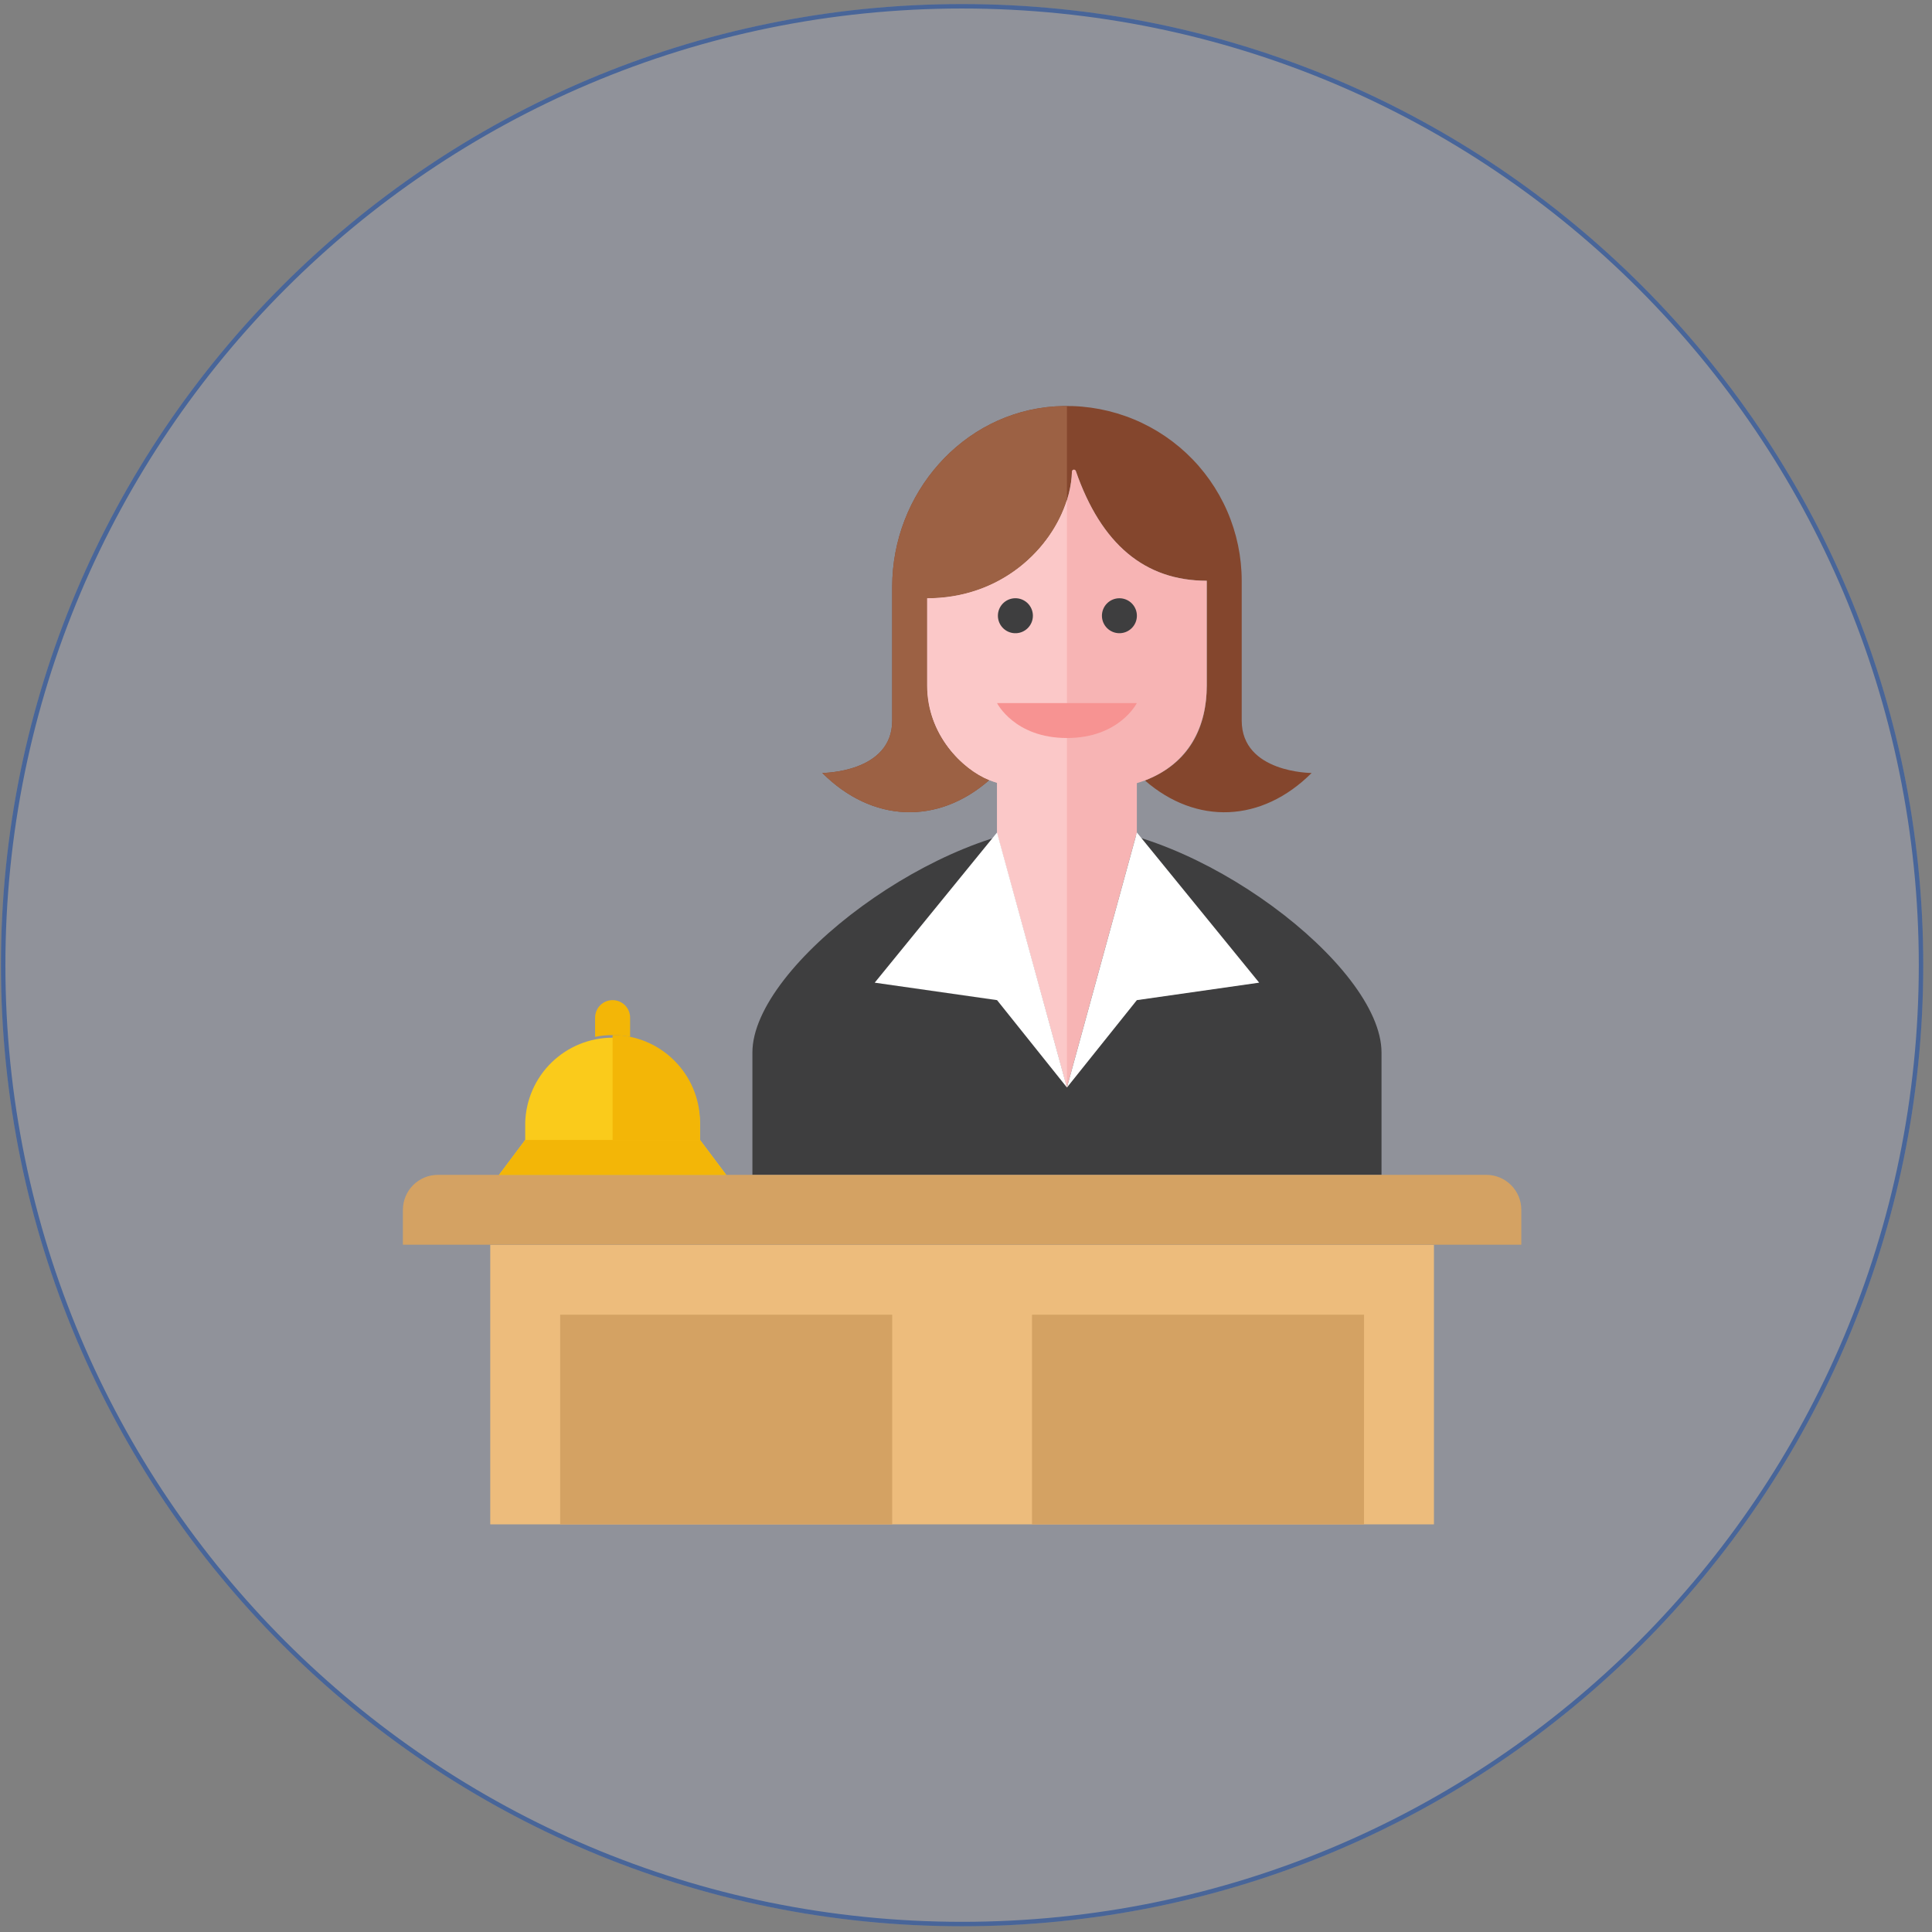 <svg width="217" height="217" viewBox="0 0 217 217" fill="none" xmlns="http://www.w3.org/2000/svg">
<rect x="0" y="0" width="217" height="217" fill="#808080" stroke="none"/>
<g clip-path="url(#clip0_955_648)">
<path d="M108.061 216.357C167.684 216.357 216.016 168.025 216.016 108.402C216.016 48.793 167.684 0.456 108.061 0.456C48.439 0.456 0.106 48.788 0.106 108.407C0.106 168.025 48.439 216.357 108.061 216.357Z" fill="#C2CBEA" fill-opacity="0.25"/>
<path d="M108.062 0.706C167.546 0.706 215.767 48.931 215.767 108.402C215.766 167.887 167.546 216.107 108.062 216.107C48.577 216.107 0.356 167.886 0.356 108.406C0.357 48.926 48.577 0.706 108.062 0.706Z" stroke="#003899" stroke-opacity="0.5" stroke-width="0.5"/>
<path d="M84.509 131.963V118.217C84.509 108.402 105.592 92.704 119.838 92.704C134.25 92.704 155.17 108.402 155.17 118.217V131.959L84.509 131.963Z" fill="#3E3E3F"/>
<path d="M147.321 86.82C141.725 92.411 134.366 92.686 128.595 87.661C133.039 85.952 135.54 82.389 135.54 77.001V65.229C128.589 65.229 123.689 61.13 120.841 52.931C120.755 52.684 120.409 52.742 120.4 53.003C120.193 59.382 114.003 67.19 104.139 67.19V77.005C104.139 82.682 108.237 86.474 111.107 87.621C105.335 92.686 97.954 92.411 92.358 86.816C92.358 86.816 100.212 86.816 100.212 80.928V65.904C100.212 55.455 108.093 46.328 118.519 45.644C121.202 45.465 123.893 45.839 126.425 46.742C128.957 47.645 131.277 49.058 133.241 50.894C135.204 52.73 136.77 54.95 137.841 57.415C138.912 59.881 139.466 62.541 139.467 65.229V80.928C139.467 86.82 147.321 86.82 147.321 86.82Z" fill="#84462D"/>
<path d="M120.836 52.904C120.746 52.661 120.409 52.711 120.4 52.967C120.22 59.355 114.022 67.19 104.135 67.19V77.005C104.135 82.488 108.071 86.406 111.107 87.621C111.386 87.738 111.692 87.819 111.988 87.922V93.563L119.838 122.148L127.691 93.504V87.963C127.997 87.87 128.297 87.769 128.591 87.661C133.651 85.722 135.541 81.472 135.541 77.001V65.229C128.587 65.229 123.688 61.121 120.836 52.904Z" fill="#F7B4B4"/>
<path d="M119.837 56.125V45.631C119.401 45.631 118.965 45.617 118.519 45.644C108.093 46.328 100.212 55.455 100.212 65.908V80.932C100.212 86.82 92.358 86.82 92.358 86.82C97.954 92.411 105.335 92.686 111.107 87.625C108.237 86.478 104.134 82.682 104.134 77.005V67.19C112.434 67.19 118.115 61.671 119.837 56.125Z" fill="#9C6144"/>
<path d="M104.135 67.195V77.005C104.135 82.493 108.071 86.411 111.107 87.621C111.386 87.738 111.692 87.823 111.988 87.922V93.567L119.838 122.148V56.129C118.11 61.676 112.429 67.195 104.135 67.195Z" fill="#FBC8C8"/>
<path d="M161.058 139.808H55.065V171.214H161.058V139.808Z" fill="#EDBC7C"/>
<path d="M170.873 139.808H45.254V135.886C45.254 134.845 45.667 133.847 46.403 133.11C47.138 132.374 48.136 131.96 49.176 131.959H166.946C167.988 131.959 168.986 132.372 169.723 133.109C170.459 133.845 170.873 134.844 170.873 135.886V139.808ZM153.209 147.662H115.915V171.214H153.204L153.209 147.662ZM100.212 147.662H62.918V171.214H100.208L100.212 147.662Z" fill="#D4A263"/>
<path d="M68.806 116.265C69.481 116.265 70.136 116.331 70.772 116.463V114.299C70.772 113.778 70.565 113.278 70.196 112.909C69.828 112.541 69.328 112.333 68.806 112.333C68.285 112.333 67.785 112.541 67.417 112.909C67.048 113.278 66.841 113.778 66.841 114.299V116.458C67.489 116.326 68.144 116.262 68.806 116.265Z" fill="#F3B607"/>
<path d="M81.568 131.959H56.05L58.992 128.032V126.071C59.069 123.519 60.137 121.098 61.969 119.32C63.801 117.543 66.254 116.549 68.806 116.549C71.359 116.549 73.812 117.543 75.644 119.32C77.476 121.098 78.544 123.519 78.621 126.071V128.032L81.568 131.959Z" fill="#FACB1B"/>
<path d="M78.621 126.071V128.032H68.806V116.256C74.222 116.256 78.621 120.651 78.621 126.071ZM81.568 131.963H68.806V128.036H78.621L81.568 131.963ZM68.806 128.036V131.963H56.05L58.992 128.036H68.806Z" fill="#F3B607"/>
<path d="M113.954 71.121C114.22 71.134 114.486 71.093 114.735 71C114.984 70.907 115.212 70.764 115.405 70.581C115.597 70.397 115.75 70.177 115.855 69.932C115.96 69.687 116.014 69.424 116.014 69.158C116.014 68.892 115.96 68.629 115.855 68.384C115.75 68.14 115.597 67.919 115.405 67.735C115.212 67.552 114.984 67.409 114.735 67.316C114.486 67.223 114.22 67.182 113.954 67.195C113.45 67.219 112.974 67.436 112.625 67.802C112.277 68.167 112.083 68.653 112.083 69.158C112.083 69.663 112.277 70.149 112.625 70.514C112.974 70.88 113.45 71.097 113.954 71.121ZM125.73 71.121C126.251 71.121 126.75 70.915 127.119 70.546C127.487 70.178 127.694 69.679 127.694 69.158C127.694 68.637 127.487 68.138 127.119 67.77C126.75 67.401 126.251 67.195 125.73 67.195C125.21 67.195 124.71 67.401 124.342 67.77C123.974 68.138 123.767 68.637 123.767 69.158C123.767 69.679 123.974 70.178 124.342 70.546C124.71 70.915 125.21 71.121 125.73 71.121Z" fill="#3E3E3F"/>
<path d="M111.988 78.971H127.687C127.687 78.971 125.726 82.893 119.838 82.893C113.949 82.893 111.988 78.971 111.988 78.971Z" fill="#F79392"/>
<path d="M127.691 112.334L141.429 110.372L127.691 93.504L119.838 122.148L127.691 112.334ZM119.838 122.148L111.988 93.504L98.247 110.372L111.988 112.334L119.838 122.148Z" fill="white"/>
</g>
<defs>
<clipPath id="clip0_955_648">
<rect width="215.91" height="215.91" fill="white" transform="translate(0.106 0.456)"/>
</clipPath>
</defs>
</svg>
